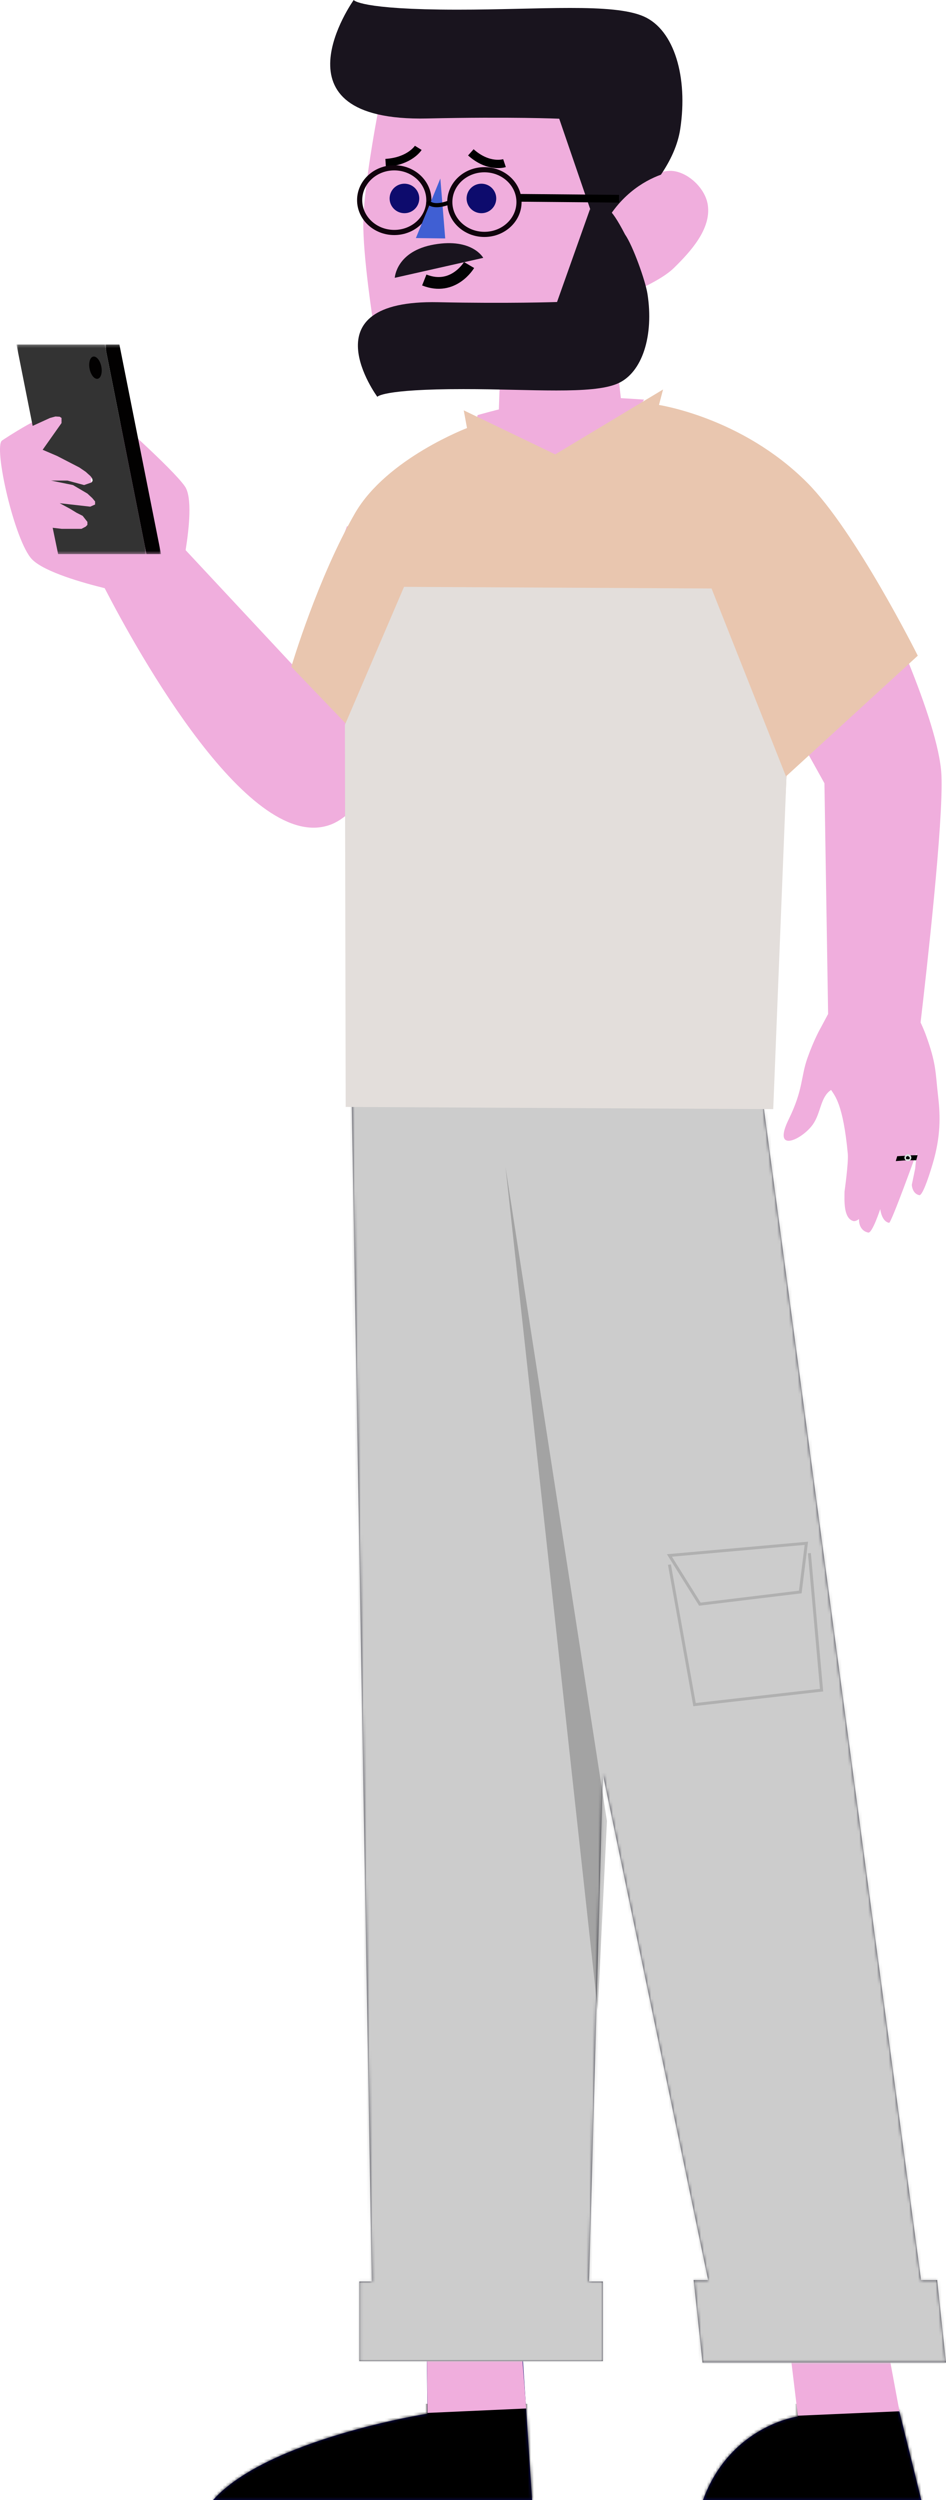 <?xml version="1.0" encoding="UTF-8" standalone="no"?>
<svg
   xmlns:dc="http://purl.org/dc/elements/1.1/"
   xmlns:cc="http://creativecommons.org/ns#"
   xmlns:rdf="http://www.w3.org/1999/02/22-rdf-syntax-ns#"
   xmlns:svg="http://www.w3.org/2000/svg"
   xmlns="http://www.w3.org/2000/svg"
   xmlns:xlink="http://www.w3.org/1999/xlink"
   xmlns:sodipodi="http://sodipodi.sourceforge.net/DTD/sodipodi-0.dtd"
   xmlns:inkscape="http://www.inkscape.org/namespaces/inkscape"
   width="322.375"
   height="851.753"
   viewBox="0 0 322.375 851.753"
   version="1.1"
   id="svg1651"
   sodipodi:docname="Arthur.svg"
   inkscape:version="1.0.2-2 (e86c870879, 2021-01-15)">
  <sodipodi:namedview
     pagecolor="#ffffff"
     bordercolor="#666666"
     borderopacity="1"
     objecttolerance="10"
     gridtolerance="10"
     guidetolerance="10"
     inkscape:pageopacity="0"
     inkscape:pageshadow="2"
     inkscape:window-width="1920"
     inkscape:window-height="991"
     id="namedview1653"
     showgrid="false"
     inkscape:zoom="0.68191268"
     inkscape:cx="-218.16471"
     inkscape:cy="375.6316"
     inkscape:window-x="-9"
     inkscape:window-y="-9"
     inkscape:window-maximized="1"
     inkscape:current-layer="g1098"
     inkscape:document-rotation="0"
     inkscape:object-nodes="false" />
  <!-- Generator: Sketch 53.2 (72643) - https://sketchapp.com -->
  <title
     id="title1245">arthur</title>
  <desc
     id="desc1247">Created with Sketch.</desc>
  <defs
     id="defs1265">
    <path
       d="M 70.34,114.774 69.487,85.472 c 0,0 35.798,2.835 43.455,-1.122 0,0 9.359,-47.964 -1.803,-74.526 L 110.912,8.79 35.37,0 31.938,44.246 C 29.394,36.781 7.589,27.187 2.1,37.878 -9.797,61.044 32.74,76.642 32.74,76.642 L 28.421,115.126"
       id="path-1" />
    <path
       d="m 360.762,114.958 6.967,22.46 c 0,0 54.408,-22.327 82.395,-13.855 l -94.31,54.637 -24.552,-61.683 z M 76.758,28.761 44.966,55.283 c 0,0 3.65,18.806 4.732,36.433 1.565,25.515 -1.212,48.352 -1.212,48.352 L 4.0088889e-4,45.38 67.503,0 Z"
       id="path-3" />
    <path
       d="m 302.756,116.439 28.164,-7.617 8.747,28.641 -24.141,10.069 z M 38.997,0 40.677,35.571 16.904,55.33 0.118,26.654 Z"
       id="path-5" />
    <path
       d="M 162.207,109.138 C 154.431,83.515 148.94,64.434 147.135,56.101 139.11,19.053 139.127,1.347 139.127,5.9862845e-4 h 27.821 L 271.761,1.9954282e-4 C 271.19,9.91 272.842,36.19 269.109,72.578 l 81.383,363.038 8.213,-1.432 7.145,28.217 -89.017,17.766 -10.845,-29.816 5.318,-0.927 c -11.881,-35.763 -37.829,-115.152 -63.004,-193.688 -3.142,5.232 -6.439,10.482 -9.899,15.744 C 151.489,342.82 104.665,384.097 79.015,403.489 l 3.791,5.422 L 57.075,425.281 0.489,344.773 25.454,326.884 l 4.21,6.021 c 30.452,-28.011 91.282,-93.874 127.144,-199.69 2.404,-7.088 4.138,-15.249 5.399,-24.077 z"
       id="path-7" />
    <path
       d="m 285.217,65.731 c -11.036,21.67 -49.778,92.806 -77.398,81.46 -20.679,-8.496 -45.435,-78.929 -45.435,-78.929 l 40.241,-23.949 18.082,48.402 36.921,-40.111 c -1.254,-7.948 -2.258,-18.338 0.241,-22.001 4.255,-6.234 25.783,-25.442 25.783,-25.442 l 3.92,32.544 0.685,-2.743 c -6.9e-4,-0.153 0.036,-0.318 0.114,-0.497 0.007,-0.017 0.015,-0.034 0.023,-0.052 l 1.585,-6.351 c -0.665,-0.336 -0.938,-0.814 -0.65,-1.477 0.233,-0.538 0.743,-1.127 1.454,-1.746 L 296.194,3.16 c 0,0 1.776,0.79 4.379,1.973 4.187,-0.863 19.351,9.445 19.581,9.602 l 0.003,0.002 c 3.088,1.994 -4.256,34.955 -10.221,41.078 -4.244,4.356 -17.449,8.112 -24.719,9.917 z M 38.686,212.706 l 2.465,4.679 c 0,0 2.231,3.823 4.567,10.497 2.335,6.673 1.365,10.756 6.417,21.237 5.735,11.898 -4.523,6.992 -8.201,1.798 -2.871,-4.054 -2.545,-9.533 -6.267,-11.988 -1.247,1.99 -4.097,4.835 -5.687,22.002 -0.285,3.079 1.111,13.066 1.111,13.066 0.03,2.992 0.414,9.233 -2.993,10.185 -0.844,0.237 -1.943,-0.697 -1.943,-0.697 0,0 0.33,3.905 -3.151,4.682 -1.369,0.305 -4.088,-8.126 -4.088,-8.126 0,0 -0.414,4.282 -3.014,4.758 -0.735,0.134 -9.413,-24.294 -9.413,-24.294 l 0.522,5.517 1.152,5.651 c 0,0 -0.093,3.042 -2.536,3.58 -0.97,0.214 -2.832,-4.859 -4.577,-10.828 -2.714,-9.287 -2.659,-16.266 -1.86,-23.206 0.964,-8.387 0.535,-11.204 4.268,-21.488 0.446,-1.23 1.046,-2.642 1.715,-4.094 C 5.124,197.957 -0.647,146.203 0.06,130.315 0.917,111.043 21.335,68.263 21.335,68.263 l 41.453,23.174 -22.848,41.63 z M 137.858,21.006 c -24.01,-1.412 -34.14,-16.334 -36.45,-20.37 15.234,-1.052 16.826,-0.898 37.118,1.204 8.23,0.853 14.002,2.604 19.592,4.135 1.21,4.106 2.93,16.383 -20.26,15.031 z"
       id="path-9" />
    <path
       d="m 189.245,43.714 0.144,-0.028 16.354,37.597 -23.342,13.604 -4.873,82.087 h -132.99 l -2.23,-80.952 -42.05,-31.444 c 0,0 19.83,-39.765 53.76,-55.592 10.97,-5.12 21.03,-7.536 30.39,-8.46 0.767,-0.076 0.162,-0.054 0.255,0.308 0.053,0.205 0.238,0.512 0.453,0.859 0.215,0.347 0.215,0.235 1.268,1.789 1.054,1.554 2.615,3.103 4.97,5.505 1.953,1.993 4.651,3.944 7.298,5.423 3.014,1.684 5.972,2.809 7.869,3.607 1.713,0.721 3.157,1.099 4.553,1.43 3.943,0.936 7.013,1.227 13.275,1.553 0.76,0.04 5.16,-0.286 5.934,-0.44 1.104,-0.219 2.093,-0.418 3.341,-0.758 1.248,-0.34 4.35,-1.788 6.403,-4.338 0.871,-1.082 1.698,-4.639 1.444,-7.259 -0.255,-2.621 -1.398,-2.626 -0.353,-2.34 18.37,5 35.731,15.31 45.88,33.592 0.818,1.473 1.566,2.891 2.247,4.258 z"
       id="path-11" />
    <polygon
       id="path-13"
       points="0.887,72.597 0.887,0.234 45.169,0.234 45.169,72.597 " />
    <polygon
       id="path-15"
       points="0.904,72.597 0.904,0.234 20.075,0.234 20.075,72.597 " />
    <path
       d="m 215.391,107.69 c 0,7.61 -0.79,15.04 -2.301,22.21 -10.229,48.82 -53.529,65.48 -105.399,65.48 C 48.22,195.38 0,167.17 0,107.69 0,48.21 48.22,0 107.691,0 c 40.889,0 76.46,22.78 94.7,56.35 8.289,15.26 13,32.75 13,51.34"
       id="path-17" />
    <path
       d="M 45.835,0.595 C 58.429,11.428 77.068,21.501 98.948,28.35 97.555,43.175 92.93,68.726 78.977,78.007 c -6.591,4.383 -18.594,4.923 -28.819,4.333 l -2.345,29.043 -30.393,-11.903 c 0,0 7.586,-35.298 3.524,-41.785 -5.455,-8.739 -20.05,-11.555 -20.067,-23.632 -0.006,-3.577 2.085,-9.77 9.806,-9.782 10.364,-0.015 8.887,12.401 8.887,12.401 9.534,3.709 19.252,-21.695 26.265,-36.088 z"
       id="path-19" />
    <path
       d="m 237.082,77.318 c -0.66,-6.468 -0.919,-14.206 1.137,-16.977 3.771,-5.086 22.416,-20.461 22.416,-20.461 l 0.994,12.83 4.414,-15.063 c 0,0 4.888,1.449 9.619,3.924 4.221,2.209 8.226,5.391 9.976,6.634 2.507,1.782 -4.781,29.2 -9.976,34.134 -3.567,3.386 -14.084,6.012 -20.326,7.326 -11.921,19.251 -43.691,67.351 -61.242,63.382 -18.234,-4.122 -35.151,-67.86 -35.151,-67.86 l 30.755,-14.982 13.391,41.273 z M 28.095,217 l 7.486,19.144 c 0,0 1.137,4.929 1.773,10.753 0.635,5.825 0.878,9.368 4.735,18.108 2.688,6.09 -6.011,4.271 -8.477,0.869 -2.543,-3.509 -3.83,-17.892 -8.017,-15.046 -4.187,2.846 -5.449,17.322 -4.512,30.992 0.147,2.147 -1.344,3.9 -2.41,4.518 -1.729,1.001 -4.252,-7.459 -4.252,-7.459 0,0 -0.908,2.972 -3.661,1.731 -0.975,-0.439 -3.879,-6.195 -3.879,-6.195 0,0 -2.249,-2.836 -3.431,-6.003 C 1.362,262.82 -0.343,252.442 0.059,249.393 1.008,242.206 3.144,230.076 5.951,223.356 4.294,206.089 -2.06,136.765 1.445,123.596 5.457,108.527 13.317,88.108 13.317,88.108 l 30.16,17.739 -12.93,27.602 z M 132.336,1.776 c 0,0 8.054,5.692 14.07,15.87 8.233,13.924 3.929,25.937 -8.738,25.957 C 124.107,43.626 108.543,39.01 101.982,18.47 98.663,8.08 95.528,0 95.528,0 Z"
       id="path-21" />
    <path
       d="M 32.88,27.776 C 29.039,25.271 24.347,22.584 22.474,23.021 c -2.286,0.533 1.956,6.578 4.987,10.49 -4.898,1.965 -11.39,4.908 -12.427,7.058 -0.718,1.489 2.088,1.976 5.565,2.042 -3.2,1.534 -5.992,3.193 -6.641,4.54 -0.832,1.725 3.063,2.105 7.253,2.044 -3.7,1.688 -7.166,3.607 -7.9,5.128 -1.239,2.569 8.01,2.155 13.097,1.743 L 25.094,61.805 c -0.371,1.625 -1.851,2.753 -3.517,2.68 L 3.475,63.694 c -2.154,-0.094 -3.696,-2.118 -3.215,-4.22 L 13.086,3.416 c 0.372,-1.625 1.851,-2.752 3.516,-2.68 l 18.103,0.791 c 2.154,0.095 3.695,2.119 3.215,4.22 z"
       id="path-23" />
    <path
       d="M 102.63,1.128 90.499,0.543 c 0,0 3.135,8.08 6.454,18.47 6.561,20.54 22.125,25.156 35.686,25.133 12.667,-0.02 16.971,-12.033 8.738,-25.957 -5.299,-8.965 -12.179,-14.449 -13.744,-15.629 15.995,1.081 25.954,3.09 35.178,11.74 17.561,16.471 31.781,46.835 37.628,76.833 l -32.091,14.321 -11.43,44.167 -83.985,-1.28 c 0,0 0.735,-8.09 -1.076,-19.78 -2.359,-15.29 -10.875,-26.7 -10.875,-26.7 l -8.447,12.84 L 0,83.731 C 17.199,52.368 41.189,20.03 57.184,9.74 68.484,2.467 78.83,0.642 88.939,0.543 93.536,0.498 98.152,0.81 102.63,1.128 Z"
       id="path-25" />
    <path
       d="M 30.085,4.574 53.424,4.068 56.008,30.063 58.545,60.027 H 0 C 7.802,35.158 30.321,31.253 30.321,31.253 Z M 178.432,9.793 176.03,30.752 c 0,0 44.676,11.712 61.47,29.132 L 155.151,60.027 157.337,0 Z"
       id="path-27" />
    <path
       d="M 3.049,0 25.816,7.999 25.687,33.703 0,32.513 Z M 126.713,7.009 148.841,15.804 148.651,33.203 126.033,32.372 Z"
       id="path-29" />
    <path
       d="M 4.587,499.419 C 5.631,466.908 12.371,261.546 19.296,139.366 24.095,54.681 60.01,8.056 66.75,9.7540984e-5 H 152.322 C 152.478,1.082 163.997,82.617 166.105,253.225 c 1.892,152.789 -0.059,236.304 -0.302,246.125 l -1.5e-4,0.005 2.733,-0.004 0.018,13.153 -44.312,0.071 -0.018,-13.153 1.528,-0.002 -9e-5,-0.001 -22.502,-267.37 -6.74,-80.023 -51.16,347.324 -3.31e-4,0.002 2.213,-0.004 -0.773,13.153 -45.877,0.074 0.773,-13.152 2.903,-0.005 z"
       id="path-31" />
    <mask
       id="mask-4-9"
       fill="#ffffff">
      <use
         xlink:href="#path-3"
         id="use1615"
         x="0"
         y="0"
         width="100%"
         height="100%" />
    </mask>
    <mask
       id="mask-6-1"
       fill="#ffffff">
      <use
         xlink:href="#path-5"
         id="use1626"
         x="0"
         y="0"
         width="100%"
         height="100%" />
    </mask>
    <mask
       id="mask-8-2"
       fill="#ffffff">
      <use
         xlink:href="#path-7"
         id="use1637"
         x="0"
         y="0"
         width="100%"
         height="100%" />
    </mask>
    <mask
       id="mask-4-90"
       fill="#ffffff">
      <use
         xlink:href="#path-3"
         id="use1615-8"
         x="0"
         y="0"
         width="100%"
         height="100%" />
    </mask>
    <mask
       id="mask-6-9"
       fill="#ffffff">
      <use
         xlink:href="#path-5"
         id="use1626-3"
         x="0"
         y="0"
         width="100%"
         height="100%" />
    </mask>
    <mask
       id="mask-8-4"
       fill="#ffffff">
      <use
         xlink:href="#path-7"
         id="use1637-4"
         x="0"
         y="0"
         width="100%"
         height="100%" />
    </mask>
    <mask
       id="mask-4-96"
       fill="#ffffff">
      <use
         xlink:href="#path-3"
         id="use1615-1"
         x="0"
         y="0"
         width="100%"
         height="100%" />
    </mask>
    <mask
       id="mask-6-93"
       fill="#ffffff">
      <use
         xlink:href="#path-5"
         id="use1626-5"
         x="0"
         y="0"
         width="100%"
         height="100%" />
    </mask>
    <mask
       id="mask-8-6"
       fill="#ffffff">
      <use
         xlink:href="#path-7"
         id="use1637-5"
         x="0"
         y="0"
         width="100%"
         height="100%" />
    </mask>
    <path
       d="M 70.161,112.544 69.314,83.357 c 0,0 35.521,2.824 43.121,-1.117 0,0 9.286,-47.775 -1.79,-74.232 L 110.421,6.977 35.46,0 30.445,40.092 C 27.92,32.656 7.893,25.302 2.445,35.951 -9.359,59.026 32.851,74.563 32.851,74.563 l -4.286,38.332"
       id="path-1-5" />
    <path
       d="m 169.034,15.812 -0.283,24.345 c 0,0 54.576,8.597 73.077,29.441 H 133.095 L 137.65,0 Z M 42.806,13.761 42.524,41.106 c 0,0 22.987,3.001 32.343,28.492 H 0.448 L 7.891,39.595 12.716,34.799 Z"
       id="path-3-3" />
    <path
       d="m 129.76,2.05 31.385,9.434 -0.283,24.344 -33.631,-1.512 z M 6.545,0 37.929,9.433 34.635,36.777 0,35.266 Z"
       id="path-5-3" />
    <path
       d="m 81.066,460.375 h 4.926 l -3.012,28.128 H 0 L 3.012,460.375 H 8.503 L 70.288,3.9990393e-4 109.106,2.5426378e-4 203.522,0 l -7.84,460.875 h 4.232 v 27.128 h -82.98 v -27.128 h 4.695 l -4.697,-172.841 z"
       id="path-7-7" />
    <path
       d="M 211.13,7.465 C 213.694,1.637 227.163,0 227.163,0 c 0,0 21.495,23.921 23.419,27.573 1.923,3.652 5.481,21.738 5.312,25.311 -0.17,3.573 -11.255,19.629 -11.255,19.629 -6.878,-1.629 -2.386,-9.921 -2.386,-9.921 0,0 -6.161,5.036 -8.722,4.952 -24.121,-0.795 -22.829,-12.602 -22.258,-14.08 1.281,-3.32 7.719,0.476 7.719,0.476 0,0 -15.195,-29.803 -7.862,-46.475 z M 40.6,18.87 c 0,0 2.072,3.539 4.407,10.212 2.336,6.673 1.364,10.756 6.417,21.238 5.735,11.898 -4.523,6.991 -8.201,1.797 -2.871,-4.053 -2.545,-9.533 -6.267,-11.987 -1.247,1.99 -4.097,4.835 -5.687,22.002 -0.285,3.078 1.111,13.065 1.111,13.065 0.03,2.992 0.413,9.233 -2.992,10.185 -0.845,0.238 -1.944,-0.696 -1.944,-0.696 0,0 0.33,3.905 -3.152,4.682 -1.368,0.305 -4.087,-8.126 -4.087,-8.126 0,0 -0.414,4.282 -3.014,4.757 -0.735,0.135 -9.412,-24.293 -9.412,-24.293 l 0.522,5.517 1.151,5.651 c 0,0 -0.092,3.041 -2.536,3.58 -0.97,0.214 -2.832,-4.86 -4.576,-10.828 -2.715,-9.288 -2.66,-16.266 -1.862,-23.207 0.965,-8.387 1.219,-11.613 4.952,-21.898 z"
       id="path-9-1" />
    <path
       d="M 28.811,18.72 33.288,9.941349e-5 52.748,1.203 l 13.38,16.463 8.7,-15.111 6.21,0.388 1.929,17.477 C 114.341,32.384 117.029,44.059 124.51,59.418 c 8.175,16.784 -1.805,133.28 -1.805,133.28 L 0,187.075 c 0,0 16.627,-167.09 27.518,-168.226 0.43,-0.045 0.861,-0.088 1.293,-0.13 z"
       id="path-11-5" />
    <path
       d="m 36.769,284.6 8.737,-39.564 c 1.681,1.222 2.854,2.002 3.518,2.34 2.505,1.277 3.527,0.647 3.76,-0.4 0.25,-1.127 -0.939,-4.145 -3.014,-9.329 -0.414,-1.035 -0.932,-2.567 -1.554,-4.596 l 18.07,-81.384 -2.186,-19.677 -14.33,76.867 -49.74,2.336 c 0,0 -0.98,-70.733 8.49,-111.651 6.03,-26.066 39.915,-75.376 55.504,-85.67 6.617,-4.369 35.806,-12.909 35.806,-12.909 0,0 7.447,18.467 7.701,43.961 0.554,55.672 -5.087,245.029 -5.087,245.029 z m 168.68,-61.696 -6.77,-14.036 1.84,77.571 -23.41,2.755 c 0,0 -16.922,-210.492 -18.706,-239.82 -2,-32.882 -2.364,-45.358 -2.904,-46.74 0,-0.01 -0.01,-0.02 -0.01,-0.02 0,0 32.418,11.329 43.18,29.121 5.565,9.202 14.8,78.116 14.8,78.116 l 35.5,88.975 z"
       id="path-13-4" />
    <path
       d="M 31.698,121.258 2.163,58.876 c -3.361,-7.1 -1.663,-15.549 4.185,-20.819 l 2.376,-2.141 -0.155,-0.268 C 3.746,27.32 5.661,16.751 13.104,10.621 l 11.725,-9.657 c 0,0 7.054,23.545 7.337,35.164 0.402,16.51 -0.468,85.131 -0.468,85.131 z M 88.741,120.668 80.49,2.614 95.708,14.827 c 6.318,5.071 9.303,13.197 7.757,21.121 l -0.411,2.109 0.917,0.77 c 6.912,5.808 9.43,15.294 6.302,23.735 z"
       id="path-15-7" />
    <mask
       id="mask-4-7"
       fill="#ffffff">
      <use
         xlink:href="#path-3-3"
         id="use1615-2"
         x="0"
         y="0"
         width="100%"
         height="100%" />
    </mask>
    <mask
       id="mask-6-6"
       fill="#ffffff">
      <use
         xlink:href="#path-5-3"
         id="use1626-9"
         x="0"
         y="0"
         width="100%"
         height="100%" />
    </mask>
    <mask
       id="mask-8-3"
       fill="#ffffff">
      <use
         xlink:href="#path-7-7"
         id="use1637-42"
         x="0"
         y="0"
         width="100%"
         height="100%" />
    </mask>
    <mask
       id="mask-2"
       fill="#ffffff">
      <use
         xlink:href="#path-1"
         id="use1337"
         x="0"
         y="0"
         width="100%"
         height="100%" />
    </mask>
  </defs>
  <g
     id="Scene"
     stroke="none"
     stroke-width="1"
     fill="none"
     fill-rule="evenodd"
     transform="translate(731.052,135.41)">
    <g
       id="Illustration-5"
       transform="translate(-211,-231)">
      <g
         id="g845"
         transform="translate(506.03,-74.66)">
        <g
           id="g3772"
           transform="matrix(-1,0,0,1,-157.741,-278.628)">
          <g
             id="Group-23"
             transform="translate(661.774,447.518)">
            <g
               id="Group-22"
               transform="rotate(4.036,-1145.977,1093.768)" />
            <path
               style="fill:#f0aedd;fill-opacity:1;stroke:#f0aedd;stroke-width:1px;stroke-linecap:butt;stroke-linejoin:miter;stroke-opacity:1"
               d="M 76.546,35.775 1.108,26.961 -2.262,71.031 c 0,0 -13.02,-12.062 -20.739,-10.888 -5.195,0.79 -10.394,5.947 -11.147,11.147 -1.142,7.883 5.718,15.422 11.406,20.998 5.906,5.79 22.035,11.406 22.035,11.406 l -4.407,38.626 41.219,-0.518 -1.037,-29.812 43.811,-0.778 c 0,0 3.606,-22.933 3.37,-34.478 -0.282,-13.782 -5.703,-40.959 -5.703,-40.959 z"
               id="path1263"
               sodipodi:nodetypes="cccaaacccccac" />
            <g
               id="g1261"
               transform="translate(-36.724,1.36)">
              <path
                 d="M 39.114,80.137 C 38.975,79.797 38.82,79.445 38.649,79.081 32.882,66.806 23.936,61.649 18.06,59.508 14.849,54.784 12.318,49.5 11.477,43.935 8.813,26.328 13.472,10.235 23.868,5.623 34.391,0.954 59.317,3.295 87.305,3.295 c 33.605,0 35.456,-3.295 35.456,-3.295 0,0 29.623,41.572 -25.069,40.363 -28.66,-0.634 -44.969,0.081 -44.969,0.081 z"
                 id="Combined-Shape"
                 fill="#19141e" />
              <path
                 d="m 42.21,71.195 c -0.115,0.272 -0.243,0.553 -0.385,0.844 -4.771,9.803 -0.897,-12.75 -11.532,7.84 -2.656,3.773 -6.95,15.783 -7.645,20.228 -2.204,14.061 1.65,26.913 10.249,30.597 8.705,3.729 29.324,1.859 52.476,1.859 27.799,0 29.33,2.631 29.33,2.631 0,0 24.505,-33.2 -20.737,-32.235 -23.708,0.506 -40.499,-0.065 -40.499,-0.065 z"
                 id="Combined-Shape-7"
                 fill="#19141e"
                 style="stroke-width:0.813"
                 sodipodi:nodetypes="cscccscccc" />
            </g>
          </g>
          <g
             id="Person-/-Man-/-2"
             transform="translate(-2306.557,-89.437)"
             style="fill:none;fill-rule:evenodd;stroke:none;stroke-width:1">
            <a
               id="a2598-1"
               transform="translate(1719.104,599.686)">
              <g
                 id="Man-/-Legs-/-2-1"
                 transform="translate(987.417,72.792)">
                <g
                   id="Group-28-3"
                   transform="translate(145,182.233)">
                  <g
                     id="Shoes-1"
                     transform="translate(8.957,465.758)">
                    <mask
                       id="mask3497"
                       fill="#ffffff">
                      <use
                         xlink:href="#path-3-3"
                         id="use3495"
                         x="0"
                         y="0"
                         width="100%"
                         height="100%" />
                    </mask>
                    <use
                       id="use1618"
                       fill="#0d0b6d"
                       xlink:href="#path-3-3"
                       x="0"
                       y="0"
                       width="100%"
                       height="100%" />
                    <g
                       id="Colors-/-Wear-/-Blue"
                       mask="url(#mask-4-7)"
                       fill="#2437a8"
                       fill-rule="nonzero">
                      <g
                         transform="translate(0,36.789)"
                         id="g1622">
                        <rect
                           x="0"
                           y="0"
                           width="242"
                           height="33"
                           id="rect1620"
                           style="fill:#000000" />
                      </g>
                    </g>
                  </g>
                  <g
                     id="Legs"
                     transform="matrix(1.018,0,0,1,136.822,519.681)">
                    <mask
                       id="mask3506"
                       fill="#ffffff">
                      <use
                         xlink:href="#path-5-3"
                         id="use3504"
                         x="0"
                         y="0"
                         width="100%"
                         height="100%" />
                    </mask>
                    <use
                       id="use1629"
                       fill="#cf3e83"
                       xlink:href="#path-5-3"
                       x="0"
                       y="0"
                       width="100%"
                       height="100%"
                       transform="matrix(0.982,0,0,1,-117.835,-49.857)"
                       style="fill:#f0aedd;fill-opacity:1" />
                  </g>
                  <g
                     id="Pants-3"
                     transform="translate(1.004)">
                    <mask
                       id="mask3515"
                       fill="#ffffff">
                      <use
                         xlink:href="#path-7-7"
                         id="use3513"
                         x="0"
                         y="0"
                         width="100%"
                         height="100%" />
                    </mask>
                    <use
                       id="use1640"
                       fill="#2f2f3d"
                       xlink:href="#path-7-7"
                       x="0"
                       y="0"
                       width="100%"
                       height="100%" />
                    <g
                       id="Colors-/-Wear-/-Black-2"
                       mask="url(#mask-8-3)"
                       fill="#19141e"
                       fill-rule="nonzero">
                      <g
                         transform="translate(5.02e-4)"
                         id="g1644">
                        <rect
                           x="0"
                           y="0"
                           width="203"
                           height="489"
                           id="rect1642"
                           style="fill:#cccccc" />
                      </g>
                    </g>
                  </g>
                  <polygon
                     id="Fill-15"
                     fill="#000000"
                     opacity="0.2"
                     points="119.682,368.391 116.547,304.013 151.123,81.126 " />
                </g>
              </g>
            </a>
          </g>
          <g
             id="Man-/-Body-/-5"
             transform="matrix(1,0,0,0.987,530.555,544.652)">
            <g
               id="Skin-color"
               transform="translate(17,41.643)">
              <mask
                 id="mask-10"
                 fill="#ffffff">
                <use
                   xlink:href="#path-9"
                   id="use1400"
                   x="0"
                   y="0"
                   width="100%"
                   height="100%" />
              </mask>
              <use
                 id="use1403"
                 fill="#e576c6"
                 xlink:href="#path-9"
                 transform="translate(-0.1,-1.387)"
                 x="0"
                 y="0"
                 width="100%"
                 height="100%"
                 style="fill:#f0aedd;fill-opacity:1" />
            </g>
            <g
               id="g1428"
               transform="translate(287,21.637)">
              <mask
                 id="mask-14"
                 fill="#ffffff">
                <use
                   xlink:href="#path-13"
                   id="use1422"
                   x="0"
                   y="0"
                   width="100%"
                   height="100%" />
              </mask>
              <g
                 id="Clip-21" />
              <path
                 d="M 32.834,63.507 30.976,72.597 H 0.887 L 15.08,0.233 h 30.089 C 44.389,4.21 42.552,13.576 39.658,28.331 l -5.917,-2.735 -1.843,-0.509 -1.451,0.081 -0.629,0.428 v 1.758 l 6.432,9.224 -4.92,2.138 -7.57,3.96 -2.187,1.51 -0.847,0.783 -0.692,0.618 -0.441,0.531 -0.265,0.475 -0.114,0.616 0.114,0.273 0.132,0.21 0.191,0.189 2.481,0.874 5.66,-1.546 h 5.594 L 25.92,48.756 21,51.692 19.328,53.263 18.384,54.418 v 1.057 l 1.651,0.741 10.414,-1.192 L 27,56.894 24.715,58.307 22.62,59.385 21,61.469 v 1.029 l 0.574,0.604 1.454,0.771 h 2.218 4.468 z"
                 id="path1426"
                 fill="#5e93d1"
                 mask="url(#mask-14)"
                 style="fill:#333333" />
            </g>
            <g
               id="Group-25"
               transform="translate(282,21.637)">
              <mask
                 id="mask-16"
                 fill="#ffffff">
                <use
                   xlink:href="#path-15"
                   id="use1430"
                   x="0"
                   y="0"
                   width="100%"
                   height="100%" />
              </mask>
              <g
                 id="Clip-24" />
              <polygon
                 id="polygon1434"
                 fill="#020101"
                 mask="url(#mask-16)"
                 points="15.097,0.233 20.075,0.233 5.883,72.597 0.904,72.597 " />
            </g>
            <path
               d="m 307.257,30.273 c -0.416,2.114 -1.649,3.653 -2.754,3.438 -1.104,-0.215 -1.663,-2.103 -1.247,-4.216 0.416,-2.115 1.649,-3.653 2.754,-3.439 1.105,0.216 1.663,2.104 1.247,4.217"
               id="path1437"
               fill="#020101" />
            <g
               id="g1098"
               transform="translate(354.636,-37.826)">
              <g
                 id="T-Shirt"
                 transform="matrix(1.068,0,0,1.353,-280.59,20.785)"
                 style="fill:#ffe680">
                <mask
                   id="mask-12"
                   fill="#ffffff">
                  <use
                     xlink:href="#path-11"
                     id="use1412"
                     x="0"
                     y="0"
                     width="100%"
                     height="100%" />
                </mask>
                <path
                   style="fill:#e9c6af;fill-opacity:1;stroke:#e9c6af;stroke-width:0.837px;stroke-linecap:butt;stroke-linejoin:miter;stroke-opacity:1"
                   d="m 97.444,50.361 c 0,0 25.891,7.792 35.931,21.742 11.813,16.414 20.123,38.748 20.123,38.748 l -17.813,14.853 0.118,95.098 -134.498,-1.165 -4.912,-81.03 -41.731,-30.56 c 0,0 19.717,-31.457 34.989,-43.709 20.922,-16.785 47.584,-19.801 47.584,-19.801 l -1.153,-3.494 33.685,16.209 28.631,-11.02 z"
                   id="path1089"
                   sodipodi:nodetypes="csccccccsccccc" />
              </g>
              <path
                 style="fill:#e3dedb;fill-opacity:1;stroke:#e3dedb;stroke-width:1.023px;stroke-linecap:butt;stroke-linejoin:miter;stroke-opacity:1"
                 d="m -258.975,144.427 104.102,-0.559 19.976,47.229 -0.265,131.27 -144.697,0.754 -4.475,-113.851 z"
                 id="path1091"
                 sodipodi:nodetypes="ccccccc" />
              <path
                 style="fill:none;stroke:#000000;stroke-width:1.007px;stroke-linecap:butt;stroke-linejoin:miter;stroke-opacity:1;opacity:0.137"
                 d="m -244.977,477.696 -46.663,-4.203 2.074,16.811 34.219,4.203 z"
                 id="path1100" />
              <path
                 style="fill:none;stroke:#000000;stroke-width:1.007px;stroke-linecap:butt;stroke-linejoin:miter;stroke-opacity:1;opacity:0.137"
                 d="m -244.977,480.848 -8.555,48.333 -43.292,-4.991 4.148,-47.282"
                 id="path1102" />
            </g>
          </g>
          <g
             id="g1247"
             transform="translate(2.333,-3.37)">
            <path
               d="m 79.888,68.336 c 0.497,2.732 -1.327,5.346 -4.073,5.84 -2.747,0.494 -5.375,-1.319 -5.872,-4.051 -0.497,-2.732 1.327,-5.346 4.073,-5.84 2.747,-0.494 5.375,1.319 5.872,4.051"
               id="path1350"
               fill="#0d0b6d"
               transform="translate(627.036,450.628)" />
            <path
               d="m 106.123,68.336 c 0.497,2.732 -1.327,5.346 -4.073,5.84 -2.747,0.494 -5.375,-1.319 -5.872,-4.051 -0.497,-2.732 1.327,-5.346 4.073,-5.84 2.747,-0.494 5.375,1.319 5.872,4.051"
               id="path1352"
               fill="#0d0b6d"
               transform="translate(627.036,450.628)" />
            <path
               d="m 5.613,8.192 c 0,0 5.957,8.655 15.586,4.019"
               id="Stroke-21"
               stroke="#252535"
               stroke-width="4"
               sodipodi:nodetypes="cc"
               transform="rotate(4.036,-7226.585,10216.323)"
               style="stroke:#030304;stroke-opacity:1" />
            <path
               d="m 0.618,6.103 c 0,0 3.213,-7.056 16.339,-5.722 C 30.084,1.714 31.177,10.763 31.177,10.763 Z"
               id="path1358"
               fill="#19141e"
               transform="rotate(4.036,-7226.585,10216.323)" />
            <path
               d="m 694.088,507.82 c 0,0 5.35,1.795 11.469,-3.671"
               id="Stroke-15-3-2"
               stroke="#24242b"
               stroke-width="2.837"
               style="stroke:#000000;stroke-opacity:1" />
            <path
               d="m 723.473,502.619 c 0,0 2.851,4.584 11.12,5.113"
               id="Stroke-15-0-6"
               stroke="#24242b"
               stroke-width="2.699"
               inkscape:transform-center-x="1.9270021"
               inkscape:transform-center-y="4.0319147"
               style="stroke:#000000;stroke-opacity:1" />
          </g>
          <path
             style="fill:none;stroke:#000000;stroke-width:0.898px;stroke-linecap:butt;stroke-linejoin:miter;stroke-opacity:1"
             d="m 556.243,842.902 1.972,0.039 1.356,0.1 0.572,0.055 2.103,0.116 0.219,0.735 -2.016,-0.155 -1.753,-0.077 c 1.935,0.005 -1.74,0.009 -2.235,0 z"
             id="path719"
             sodipodi:nodetypes="cccccccccc" />
          <path
             d="m 560.113,843.071 c 0.116,0.638 -0.31,1.249 -0.951,1.364 -0.641,0.115 -1.255,-0.308 -1.371,-0.946 -0.116,-0.638 0.31,-1.248 0.951,-1.364 0.641,-0.115 1.255,0.308 1.371,0.946"
             id="path1350-81"
             fill="#0d0b6d"
             style="fill:#dbe3e2;stroke-width:0.234" />
          <path
             style="fill:none;stroke:#000000;stroke-width:0.476px;stroke-linecap:butt;stroke-linejoin:miter;stroke-opacity:1"
             d="m 559.004,843.435 c 0,0 -0.137,0.201 -0.23,0.183 -0.093,-0.018 -0.221,-0.051 -0.227,-0.21 -0.006,-0.159 0.439,-0.469 0.439,-0.469 0,0 0.39,0.29 0.404,0.434 0.014,0.144 -0.064,0.203 -0.145,0.232 -0.081,0.029 -0.242,-0.17 -0.242,-0.17 z"
             id="path743"
             sodipodi:nodetypes="czzczzc" />
          <ellipse
             style="fill:none;stroke:#10030c;stroke-width:1.757;stroke-miterlimit:4;stroke-dasharray:none;stroke-dashoffset:47.295;stroke-opacity:1"
             id="path1181"
             cx="703.268"
             cy="517.716"
             rx="11.795"
             ry="11.018" />
          <ellipse
             style="fill:none;stroke:#10030c;stroke-width:1.757;stroke-miterlimit:4;stroke-dasharray:none;stroke-dashoffset:47.295;stroke-opacity:1"
             id="path1181-6"
             cx="733.987"
             cy="517.067"
             rx="11.795"
             ry="11.018" />
          <polygon
             id="polygon1348"
             fill="#405fd3"
             points="97.739,82.856 87.743,82.983 89.399,62.572 "
             transform="translate(628.88,447.129)"
             inkscape:transform-center-x="-1.0540206"
             inkscape:transform-center-y="-1.3289825" />
          <path
             d="m 715.58,517.973 c 0,0 5.134,2.07 6.972,-0.426"
             id="Stroke-21-9"
             stroke="#252535"
             stroke-width="4"
             sodipodi:nodetypes="cc"
             style="stroke:#000000;stroke-width:1.4;stroke-miterlimit:4;stroke-dasharray:none;stroke-opacity:1" />
          <path
             d="m 657.391,516.587 c 0,0 0,0 33.693,-0.311"
             id="Stroke-21-9-0"
             stroke="#252535"
             stroke-width="4"
             sodipodi:nodetypes="cc"
             style="stroke:#000000;stroke-width:2.63;stroke-miterlimit:4;stroke-dasharray:none;stroke-opacity:1" />
        </g>
      </g>
    </g>
  </g>
</svg>
